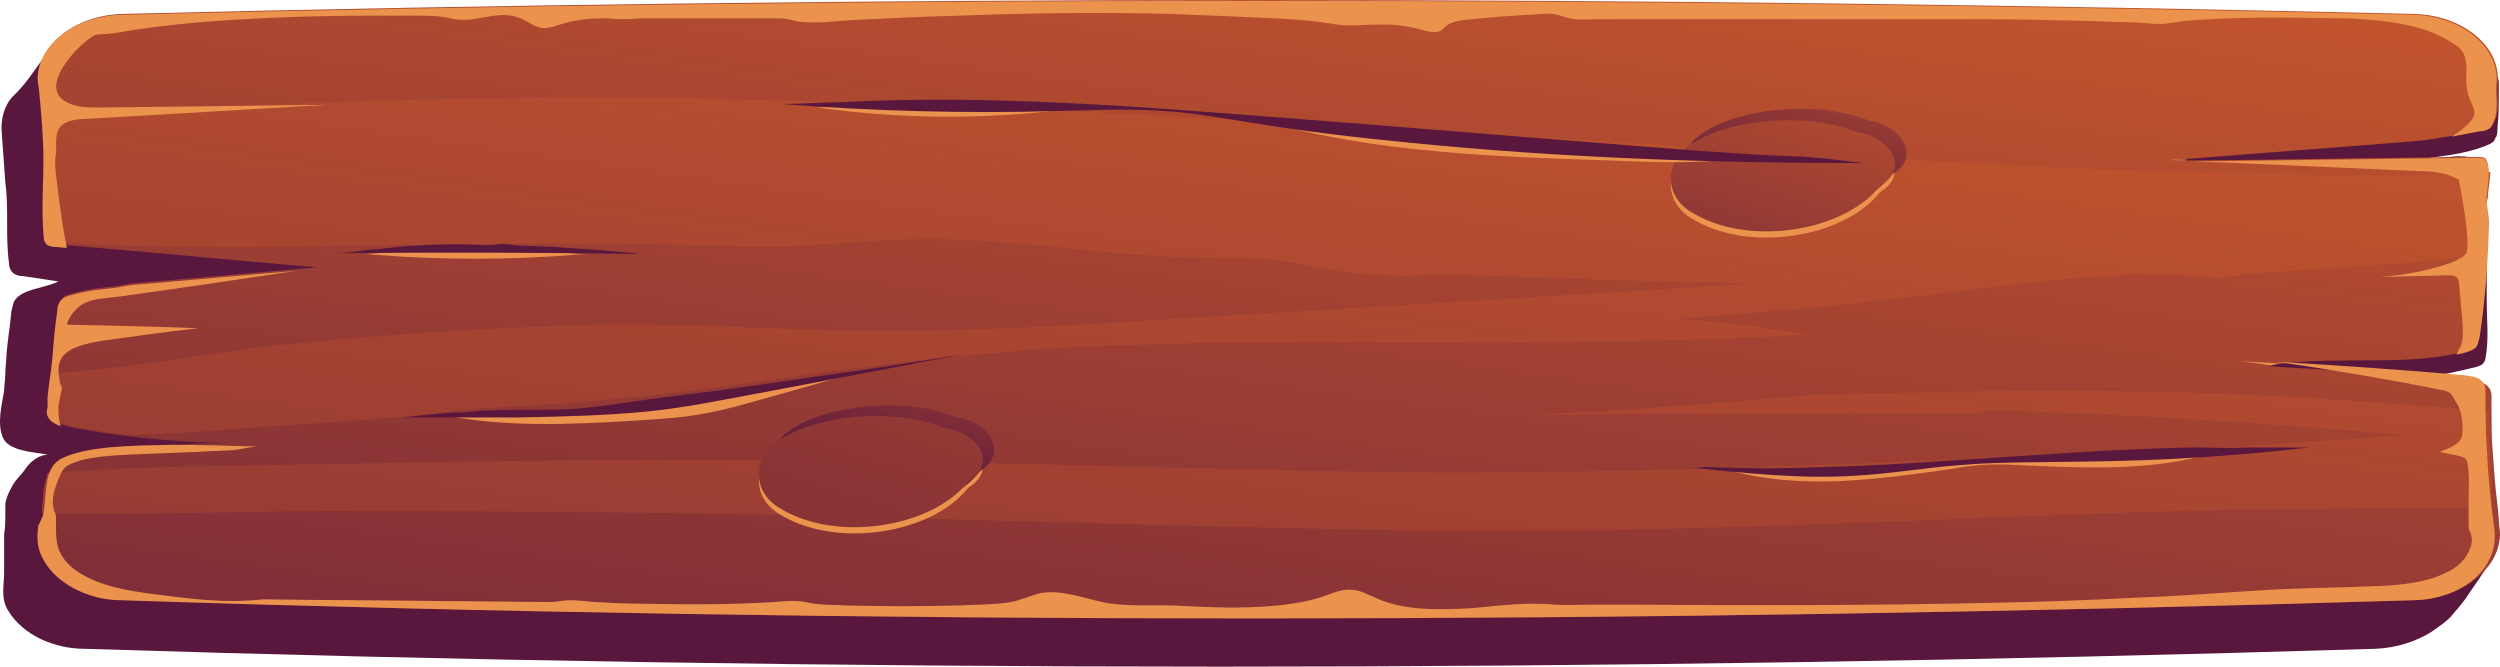 <svg width="180" height="48" viewBox="0 0 180 48" fill="none" xmlns="http://www.w3.org/2000/svg">
<path d="M179.824 38.257C179.737 37.24 179.651 36.286 179.564 35.269C179.477 34.252 179.39 33.171 179.303 32.154C179.216 31.454 179.129 30.691 179.129 29.928C179.129 29.293 179.477 28.275 178.956 27.767C178.695 27.449 178.087 27.322 177.566 27.258C176.871 27.195 176.176 27.067 175.568 27.004C176.437 26.877 177.392 26.622 178.261 26.432C178.435 26.368 178.695 26.305 178.782 26.177C178.869 26.05 178.956 25.923 178.956 25.796C179.216 24.461 179.043 22.999 179.043 21.6C179.043 20.201 179.043 18.802 179.043 17.404C179.043 16.069 179.043 14.734 179.043 13.399C179.043 12.954 179.303 12 178.956 11.618C178.695 11.3 178.174 11.3 177.74 11.3C177.306 11.237 176.871 11.237 176.35 11.3C175.655 11.3 175.047 11.428 174.352 11.491C175.221 11.3 176.09 11.237 177.045 11.046C177.653 10.919 178.174 10.792 178.695 10.601C179.043 10.474 179.39 10.347 179.564 10.156C179.651 10.029 179.651 9.902 179.737 9.838C179.824 9.584 179.824 9.33 179.824 9.075C179.911 8.376 179.911 7.677 179.911 6.977C179.911 6.659 179.911 6.278 179.911 5.96C179.911 5.706 179.824 5.515 179.737 5.261C179.651 4.307 179.129 3.417 178.261 2.718C177.392 2.018 176.35 1.446 175.047 1.255C174.613 1.192 174.092 1.128 173.658 1.128C117.55 -0.207 62.571 -0.27 8.808 1.128C8.635 1.128 8.374 1.128 8.2 1.128C7.94 1.192 7.766 1.255 7.592 1.319C7.158 1.446 6.724 1.573 6.29 1.701C5.508 2.018 4.726 2.4 4.205 2.908C3.858 3.226 3.684 3.608 3.423 3.926C3.25 4.116 3.076 4.244 2.989 4.371C2.381 5.197 1.86 6.024 1.078 6.787C0.297 7.486 0.036 8.63 0.123 9.52C0.21 10.728 0.297 11.936 0.383 13.144C0.644 15.052 0.383 16.959 0.644 18.93C0.644 19.184 0.731 19.502 0.991 19.693C1.165 19.82 1.426 19.883 1.686 19.883C2.555 20.011 3.336 20.138 4.205 20.265C3.163 20.773 1.686 20.773 1.078 21.6C0.905 21.854 0.905 22.172 0.818 22.426C0.731 23.444 0.557 24.461 0.47 25.478C0.47 25.923 0.383 26.368 0.383 26.877C0.383 27.322 0.297 27.767 0.297 28.148C0.123 29.166 -0.225 30.501 0.21 31.518C0.644 32.471 2.294 32.535 3.423 32.726C2.815 32.789 2.381 33.107 2.034 33.489C1.86 33.679 1.773 33.87 1.599 34.061C1.426 34.252 1.339 34.379 1.165 34.569C0.905 34.887 0.731 35.269 0.557 35.65C0.47 35.905 0.383 36.095 0.383 36.35C0.383 36.604 0.383 36.795 0.383 37.049C0.383 37.494 0.383 38.003 0.297 38.448C0.297 39.401 0.297 40.291 0.297 41.245C0.297 42.135 0.036 43.025 0.557 43.915C1.078 44.805 1.947 45.568 3.076 46.077C3.944 46.458 4.987 46.712 6.029 46.712C60.139 48.429 115.118 48.429 171.052 46.712C172.529 46.649 173.918 46.204 175.047 45.505C175.568 45.123 176.003 44.869 176.437 44.424C176.871 43.915 177.392 43.343 177.74 42.771C178.695 41.372 179.911 39.846 179.824 38.257Z" fill="url(#paint0_linear_217_1284)"/>
<path d="M173.745 43.216C117.897 44.933 62.832 44.996 8.721 43.216C6.29 43.216 4.031 41.944 3.163 40.355C2.729 39.656 2.642 38.893 2.729 38.13C2.729 38.003 2.729 37.876 2.815 37.748C2.902 37.558 2.989 37.367 3.076 37.176C3.076 37.049 3.076 36.986 3.163 36.858C3.25 36.286 3.25 35.65 3.336 35.015C3.423 34.697 3.423 34.315 3.597 33.997C3.771 33.616 3.944 33.298 4.379 33.044C6.203 32.09 9.677 32.09 12.283 32.027C12.804 32.027 13.238 32.027 13.672 31.963C14.801 31.899 15.93 31.899 17.059 31.899C14.367 31.899 11.675 31.709 9.069 31.391C7.853 31.264 6.55 31.009 5.334 30.819C5.074 30.755 4.726 30.692 4.466 30.564C4.118 30.437 3.771 30.246 3.597 29.992C3.423 29.738 3.423 29.483 3.51 29.229C3.51 28.975 3.51 28.721 3.51 28.466C3.51 27.958 3.597 27.449 3.684 26.941C3.771 26.495 3.858 26.114 3.858 25.669C3.944 24.525 4.031 23.444 4.205 22.299C4.205 21.982 4.292 21.6 4.639 21.346C4.813 21.219 5.074 21.155 5.334 21.091C6.029 20.901 6.724 20.774 7.419 20.71C7.766 20.646 8.113 20.646 8.461 20.583C8.808 20.519 9.156 20.456 9.59 20.392C13.498 20.074 17.494 19.693 21.402 19.375C21.836 19.311 22.358 19.311 22.792 19.248C16.799 18.739 10.893 18.167 4.9 17.658C4.639 17.658 4.379 17.595 4.118 17.595C3.858 17.595 3.597 17.531 3.51 17.404C3.423 17.277 3.336 17.15 3.336 17.023C3.076 14.67 3.336 12.254 3.163 9.838C3.163 9.711 3.076 9.012 3.076 8.313C2.989 7.232 2.902 5.96 2.815 5.96C2.555 3.354 5.334 1.065 8.895 1.001C62.658 -0.334 117.724 -0.334 173.745 1.001C177.306 1.065 180.085 3.354 179.824 5.96C179.737 6.85 179.998 7.74 179.651 8.63C179.564 8.821 179.477 9.076 179.303 9.203C179.129 9.33 178.869 9.393 178.608 9.393C177.914 9.521 177.219 9.648 176.611 9.775C175.742 9.902 174.787 10.093 173.918 10.156C168.533 10.601 163.148 10.983 157.676 11.428C157.503 11.428 157.416 11.428 157.242 11.491C157.069 11.491 156.895 11.491 156.721 11.555C157.155 11.555 157.59 11.555 158.024 11.555C164.799 11.491 171.573 11.364 178.348 11.301C178.522 11.301 178.782 11.301 178.869 11.364C179.043 11.428 179.043 11.619 179.129 11.809C179.129 12 179.216 12.254 179.129 12.445C179.129 13.081 178.956 13.653 178.956 14.289C178.956 14.861 179.129 15.433 179.129 16.005C179.129 16.832 179.043 17.658 179.043 18.548C178.956 20.456 178.782 22.363 178.435 24.27C178.348 24.525 178.348 24.842 178.087 25.033C177.914 25.16 177.566 25.288 177.306 25.351C177.132 25.415 176.958 25.415 176.784 25.478C172.789 26.305 168.446 25.669 164.364 26.178C164.104 26.178 163.843 26.241 163.583 26.305C163.496 26.305 163.409 26.368 163.322 26.368C163.669 26.368 164.017 26.432 164.364 26.432C168.794 26.686 173.31 27.004 177.74 27.386C178.261 27.449 178.869 27.513 179.129 27.831C179.39 28.085 179.39 28.403 179.39 28.657V29.611C179.39 30.564 179.39 31.581 179.477 32.535C179.564 33.807 179.651 35.078 179.824 36.413C179.911 37.049 179.911 37.685 179.998 38.321C180.085 40.864 177.306 43.152 173.745 43.216Z" fill="url(#paint1_linear_217_1284)"/>
<path d="M179.043 16.005C179.043 16.832 178.956 17.658 178.956 18.548C176.698 18.675 174.44 18.803 172.181 18.993C171.66 19.057 171.139 19.057 170.618 19.12C168.707 19.248 166.796 19.375 164.886 19.502C163.93 19.566 162.975 19.629 162.019 19.693C161.411 19.756 160.89 19.883 160.282 19.947C159.414 20.011 158.545 19.883 157.764 19.82C156.808 19.756 155.94 19.756 154.984 19.756C153.16 19.756 151.249 19.883 149.426 20.011C145.691 20.328 142.043 20.837 138.395 21.282C132.489 21.981 126.583 22.554 120.59 22.935C123.804 23.189 127.104 23.571 130.231 24.079C129.015 24.143 127.886 24.207 126.67 24.27C122.848 24.461 119.113 24.524 115.292 24.588C111.47 24.652 107.649 24.652 103.914 24.652C100.092 24.652 96.271 24.652 92.536 24.652C88.714 24.652 84.98 24.715 81.158 24.842C79.247 24.906 77.337 24.97 75.513 25.097C75.078 25.097 74.557 25.16 74.123 25.16C73.515 25.224 72.994 25.287 72.386 25.351C67.869 25.732 63.353 26.241 58.837 26.877C51.888 27.894 44.853 28.848 37.818 29.229C36.515 29.293 35.299 29.356 33.996 29.42C27.916 30.31 21.316 30.501 15.323 31.009C13.325 31.2 11.24 31.264 9.156 31.327C7.94 31.2 6.637 30.946 5.421 30.755C5.161 30.691 4.813 30.628 4.553 30.501C4.205 30.373 3.858 30.183 3.684 29.928C3.51 29.674 3.51 29.42 3.597 29.166C3.597 28.911 3.597 28.657 3.597 28.403C3.597 27.894 3.684 27.385 3.771 26.877C9.243 26.559 14.888 25.415 20.099 24.842C26.874 24.143 33.736 23.698 40.597 23.444C48.327 23.126 55.97 23.825 63.7 23.825C70.822 23.825 77.945 23.38 84.98 22.935C98.79 22.109 112.599 21.282 126.409 20.392C123.369 20.328 120.416 20.265 117.376 20.201C113.555 20.074 109.733 19.947 105.912 19.82C105.043 19.756 104.088 19.693 103.219 19.756C102.351 19.82 101.395 19.883 100.44 19.82C98.616 19.82 96.792 19.629 95.055 19.311C94.013 19.12 92.97 18.866 91.928 18.739C90.104 18.485 88.367 18.612 86.543 18.548C79.768 18.485 73.168 17.15 66.393 17.213C64.656 17.213 62.832 17.34 61.095 17.468C59.184 17.595 57.36 17.722 55.449 17.785C54.581 17.785 53.712 17.849 52.931 17.722C52.322 17.595 51.628 17.658 50.933 17.658C49.804 17.658 48.675 17.595 47.545 17.595C45.287 17.531 42.942 17.531 40.684 17.531C31.999 17.468 23.4 17.849 14.715 17.785C10.98 17.785 7.245 17.722 3.597 17.34C3.51 17.213 3.424 17.086 3.424 16.959C3.163 14.607 3.424 12.191 3.25 9.775C3.25 9.648 3.163 8.948 3.163 8.249C7.593 7.995 12.022 7.868 16.452 7.677C25.137 7.232 33.736 7.041 42.421 7.041C59.618 7.105 76.815 7.931 94.013 8.885C111.21 9.838 128.32 11.046 145.517 11.936C154.203 12.381 162.888 12.636 171.573 12.636C174.092 12.636 176.698 12.509 179.303 12.381C179.303 13.017 179.13 13.589 179.13 14.225C178.869 14.925 179.043 15.433 179.043 16.005ZM179.303 32.535C179.217 31.581 179.217 30.564 179.217 29.611C173.745 29.166 168.273 28.721 162.714 28.466C153.247 28.021 143.78 28.085 134.313 28.339C132.315 28.403 130.404 28.403 128.494 28.593C127.538 28.657 126.583 28.784 125.627 28.848C121.893 29.166 118.071 29.42 114.25 29.674C112.773 29.738 111.297 29.801 109.82 29.865C113.642 29.865 117.463 29.801 121.285 29.801C125.106 29.801 128.928 29.738 132.75 29.738C134.66 29.738 136.571 29.738 138.482 29.738C139.437 29.738 140.393 29.738 141.348 29.738C141.782 29.738 142.13 29.738 142.564 29.674C142.825 29.611 142.998 29.547 143.259 29.547C144.127 29.483 145.083 29.611 145.951 29.611C146.907 29.674 147.862 29.674 148.818 29.738C150.728 29.801 152.639 29.928 154.55 29.992C157.503 30.183 160.543 30.31 163.496 30.564C166.796 30.755 170.01 31.073 173.224 31.327C165.841 31.836 158.458 32.408 151.076 32.662C134.052 33.362 117.029 34.188 100.005 33.997C83.243 33.743 66.393 33.044 49.63 33.107C40.771 33.107 31.912 33.234 23.053 33.425C16.538 33.552 9.938 33.552 3.424 34.061C3.337 34.379 3.25 34.76 3.163 35.078C3.076 35.65 3.076 36.286 2.989 36.922C10.285 37.113 17.581 36.795 24.79 36.795C33.649 36.795 42.508 36.858 51.367 36.986C68.13 37.303 84.893 37.939 101.656 38.193C118.679 38.448 135.789 37.494 152.813 36.922C161.585 36.604 170.444 36.604 179.217 36.54H179.39C179.477 35.078 179.39 33.807 179.303 32.535Z" fill="url(#paint2_linear_217_1284)"/>
<path d="M133.705 9.966C130.231 8.503 124.412 8.948 121.632 10.919C119.895 12.127 119.809 14.416 121.632 15.624C125.715 18.294 132.75 17.15 135.355 13.844C135.442 13.78 135.442 13.78 135.529 13.717C137.44 12.445 136.05 10.284 133.705 9.966Z" fill="#EB924D"/>
<path d="M134.574 8.694C131.1 7.232 125.28 7.677 122.501 9.648C120.764 10.856 120.677 13.145 122.501 14.352C126.583 17.023 133.618 15.878 136.224 12.572C136.311 12.509 136.311 12.509 136.398 12.445C138.309 11.174 136.832 9.012 134.574 8.694Z" fill="url(#paint3_linear_217_1284)"/>
<path d="M133.705 9.52C130.231 8.058 124.412 8.503 121.632 10.474C119.895 11.682 119.809 13.971 121.632 15.179C125.715 17.849 132.75 16.704 135.355 13.399C135.442 13.335 135.442 13.335 135.529 13.271C137.44 12 136.05 9.838 133.705 9.52Z" fill="url(#paint4_linear_217_1284)"/>
<path d="M68.043 31.264C64.569 29.802 58.75 30.247 55.97 32.218C54.233 33.426 54.146 35.714 55.97 36.922C60.053 39.593 67.088 38.448 69.693 35.142C69.78 35.079 69.78 35.079 69.867 35.015C71.778 33.743 70.388 31.582 68.043 31.264Z" fill="#EB924D"/>
<path d="M68.912 30.056C65.438 28.594 59.618 29.039 56.839 31.01C55.102 32.218 55.015 34.506 56.839 35.714C60.921 38.385 67.956 37.24 70.562 33.934C70.649 33.871 70.649 33.871 70.736 33.807C72.56 32.472 71.17 30.374 68.912 30.056Z" fill="url(#paint5_linear_217_1284)"/>
<path d="M68.043 30.819C64.569 29.357 58.75 29.802 55.97 31.773C54.233 32.981 54.146 35.27 55.97 36.477C60.053 39.148 67.088 38.003 69.693 34.697C69.78 34.634 69.78 34.634 69.867 34.57C71.778 33.299 70.388 31.137 68.043 30.819Z" fill="url(#paint6_linear_217_1284)"/>
<path d="M4.205 29.229C4.205 29.738 4.205 30.183 4.379 30.691C4.032 30.564 3.684 30.373 3.511 30.119C3.337 29.865 3.337 29.611 3.424 29.356C3.424 29.102 3.424 28.848 3.424 28.593C3.511 27.64 3.684 26.75 3.771 25.796C3.858 24.652 3.945 23.571 4.119 22.427C4.119 22.109 4.205 21.727 4.553 21.473C4.727 21.346 4.987 21.282 5.248 21.218C5.943 21.028 6.637 20.901 7.332 20.837C7.68 20.773 8.027 20.773 8.374 20.71C8.722 20.646 9.069 20.583 9.504 20.519C13.412 20.201 17.407 19.82 21.316 19.502C17.06 20.138 12.804 20.773 8.635 21.346C7.766 21.473 6.724 21.473 6.029 21.854C5.769 21.981 5.508 22.236 5.335 22.427C5.248 22.49 4.64 23.38 4.9 23.38C8.027 23.444 11.154 23.507 14.28 23.634C11.935 23.889 9.677 24.207 7.419 24.524C6.29 24.715 4.987 24.97 4.466 25.732C4.119 26.241 4.205 26.877 4.292 27.385C4.292 27.576 4.379 27.703 4.466 27.894C4.379 28.339 4.292 28.784 4.205 29.229Z" fill="#EB924D"/>
<path d="M157.068 11.555C156.808 11.555 156.547 11.555 156.374 11.492H157.503C157.416 11.555 157.242 11.555 157.068 11.555Z" fill="#EB924D"/>
<path d="M160.977 25.987C162.106 26.05 163.148 26.114 164.277 26.178C164.016 26.178 163.756 26.241 163.495 26.305C162.627 26.177 161.845 26.05 160.977 25.987Z" fill="#EB924D"/>
<path d="M177.218 24.779C177.392 24.27 177.305 23.762 177.305 23.253C177.218 22.299 177.131 21.346 177.045 20.392C177.045 20.201 176.958 20.011 176.784 19.884C176.61 19.82 176.437 19.82 176.176 19.82C174.526 19.884 172.876 19.884 171.312 19.947C173.049 19.82 174.786 19.502 176.437 18.93C176.871 18.739 177.392 18.548 177.566 18.23C177.652 18.04 177.652 17.849 177.652 17.658C177.652 16.133 177.305 14.479 177.045 12.954C176.263 12.445 175.134 12.318 174.091 12.318C169.836 12.127 165.58 11.936 161.237 11.746C160.195 11.682 159.066 11.682 158.023 11.619C164.798 11.555 171.573 11.428 178.347 11.364C178.521 11.364 178.782 11.364 178.868 11.428C179.042 11.491 179.042 11.682 179.129 11.873C179.303 12.699 179.042 13.526 179.042 14.352C179.042 14.925 179.216 15.497 179.216 16.069C179.129 18.739 178.955 21.6 178.521 24.334C178.434 24.588 178.434 24.906 178.174 25.097C178 25.224 177.652 25.351 177.392 25.415C177.218 25.478 177.045 25.478 176.871 25.542C176.958 25.288 177.131 25.033 177.218 24.779Z" fill="#EB924D"/>
<path d="M3.076 9.902C3.076 9.584 2.815 6.024 2.728 6.024C2.468 3.417 5.247 1.128 8.808 1.065C62.571 -0.27 117.637 -0.27 173.658 1.065C177.219 1.128 179.998 3.417 179.737 6.024C179.65 6.914 179.911 7.804 179.564 8.694C179.477 8.885 179.39 9.139 179.216 9.266C179.042 9.393 178.782 9.457 178.521 9.457C177.827 9.584 177.219 9.711 176.524 9.838C177.132 9.457 177.74 9.012 178.087 8.44C178.261 8.058 178.087 7.74 177.913 7.359C177.653 6.787 177.566 6.278 177.566 5.642C177.566 4.943 177.74 3.862 176.871 3.29C176.263 2.845 175.481 2.463 174.787 2.209C172.963 1.573 170.791 1.383 168.794 1.319C168.707 1.319 168.62 1.319 168.446 1.319C164.712 1.256 160.977 1.192 157.242 1.51C156.808 1.573 156.374 1.637 155.939 1.701C155.418 1.764 154.723 1.701 154.202 1.637C152.899 1.573 151.683 1.573 150.381 1.51C147.862 1.446 145.256 1.383 142.737 1.383C140.827 1.383 138.916 1.383 137.005 1.383C136.397 1.383 135.789 1.383 135.181 1.383C134.052 1.383 132.836 1.383 131.707 1.383C130.144 1.383 128.493 1.383 126.93 1.383C126.843 1.383 126.756 1.383 126.669 1.383C124.151 1.383 121.545 1.383 119.026 1.383C117.723 1.383 116.507 1.383 115.205 1.383C114.597 1.383 113.989 1.446 113.381 1.383C112.773 1.319 112.338 1.065 111.73 1.001C111.209 0.938 110.601 1.065 110.08 1.065C108.691 1.128 107.301 1.256 105.911 1.383C105.303 1.446 104.608 1.51 104.174 1.828C104 1.955 103.914 2.082 103.74 2.209C103.392 2.4 102.784 2.273 102.35 2.146C101.482 1.891 100.526 1.764 99.571 1.764C98.702 1.764 97.834 1.828 96.965 1.828C96.444 1.828 95.923 1.701 95.402 1.637C93.317 1.319 91.146 1.319 88.975 1.192C87.411 1.128 85.848 1.065 84.284 1.001C79.16 0.874 74.123 0.938 68.998 1.128C66.479 1.192 63.874 1.319 61.355 1.446C60.226 1.51 58.923 1.701 57.707 1.573C57.36 1.573 57.099 1.446 56.752 1.383C56.404 1.319 56.057 1.319 55.709 1.319C54.32 1.319 52.843 1.319 51.454 1.319C49.803 1.319 48.153 1.319 46.503 1.319C45.982 1.319 45.374 1.383 44.853 1.383C44.332 1.383 43.897 1.319 43.376 1.319C42.334 1.319 41.292 1.446 40.336 1.764C39.989 1.891 39.555 2.018 39.207 2.018C38.425 2.018 37.991 1.446 37.296 1.256C35.733 0.683 34.083 1.764 32.432 1.319C31.651 1.128 30.782 1.128 29.914 1.128C28.785 1.128 27.742 1.128 26.613 1.128C22.965 1.128 19.231 1.256 15.583 1.51C13.759 1.637 11.935 1.828 10.111 2.082C9.242 2.209 8.374 2.4 7.418 2.463C7.158 2.463 6.897 2.463 6.724 2.591C5.681 3.163 2.642 6.278 4.813 7.359C5.508 7.74 6.376 7.74 7.245 7.74C12.717 7.677 18.102 7.613 23.573 7.55C17.754 7.867 11.848 8.249 6.029 8.567C5.681 8.567 5.247 8.63 4.9 8.758C3.771 9.203 4.118 10.22 4.031 10.983C3.857 12 4.118 13.017 4.205 14.034C4.379 15.306 4.552 16.577 4.813 17.849C4.552 17.849 4.292 17.785 4.031 17.785C3.771 17.785 3.51 17.722 3.336 17.595C3.249 17.468 3.163 17.34 3.163 17.213C2.902 14.734 3.249 12.318 3.076 9.902Z" fill="#EB924D"/>
<path d="M173.745 43.216C117.897 44.932 62.832 44.996 8.721 43.216C6.29 43.216 4.031 41.944 3.163 40.355C2.729 39.656 2.642 38.893 2.729 38.13C2.729 38.003 2.729 37.876 2.815 37.748C2.902 37.558 2.989 37.367 3.076 37.176C3.25 36.477 3.25 35.714 3.336 35.015C3.423 34.315 3.597 33.489 4.379 33.044C6.203 32.09 9.677 32.09 12.283 32.026C14.367 32.026 16.538 32.09 18.623 32.154C18.015 32.154 17.407 32.344 16.799 32.408C15.93 32.471 15.149 32.471 14.28 32.535C12.63 32.599 10.98 32.662 9.329 32.726C8.2 32.789 7.071 32.853 5.942 33.107C5.508 33.234 5.16 33.362 4.813 33.552C4.466 33.807 4.379 34.124 4.205 34.506C3.944 35.142 3.684 35.905 3.858 36.604C3.858 36.795 4.031 36.985 4.031 37.176C4.031 37.367 4.031 37.621 4.031 37.812C4.031 38.575 4.031 39.338 4.466 40.037C5.508 41.69 8.113 42.389 10.545 42.707C13.498 43.089 16.017 43.47 18.97 43.152C23.313 43.216 27.742 43.216 32.085 43.279C34.604 43.279 37.21 43.343 39.728 43.343C40.163 43.343 40.51 43.216 40.944 43.216C41.552 43.216 42.16 43.279 42.768 43.343C43.984 43.407 45.287 43.47 46.503 43.47C49.63 43.534 52.67 43.534 55.797 43.343C56.491 43.279 57.273 43.216 57.968 43.343C59.01 43.597 60.052 43.534 61.181 43.597C63.7 43.661 66.219 43.661 68.825 43.597C69.433 43.597 70.041 43.534 70.648 43.534C71.604 43.47 72.646 43.47 73.515 43.152C73.949 43.025 74.383 42.834 74.904 42.707C76.294 42.453 77.684 42.962 79.073 43.279C80.811 43.724 82.721 43.534 84.545 43.597C87.064 43.724 89.409 43.852 91.928 43.597H92.015C93.144 43.47 94.36 43.279 95.402 42.898C95.923 42.707 96.531 42.453 97.139 42.453C97.921 42.453 98.529 42.834 99.137 43.089C101.134 43.979 103.653 43.915 105.998 43.788C107.996 43.597 109.994 43.343 111.991 43.534C112.86 43.597 113.641 43.534 114.423 43.534C115.465 43.534 116.508 43.534 117.55 43.534C126.062 43.597 134.573 43.597 143.172 43.407C146.733 43.343 150.381 43.216 153.942 43.025C155.853 42.962 157.763 42.834 159.674 42.707C160.63 42.644 161.585 42.58 162.54 42.517C165.407 42.326 168.273 42.326 171.139 42.199C172.876 42.135 174.7 41.944 176.09 41.245C176.958 40.864 177.566 40.228 177.827 39.529C178 39.211 178 38.829 177.914 38.448C177.827 38.257 177.74 38.13 177.74 37.939C177.74 37.367 177.74 36.731 177.74 36.159C177.74 35.205 177.827 34.252 177.653 33.298C177.653 33.171 177.566 33.107 177.479 32.98C177.392 32.916 177.306 32.916 177.132 32.853C176.611 32.726 176.176 32.662 175.655 32.535C176.263 32.281 177.045 32.026 177.219 31.518C177.306 31.264 177.306 31.073 177.306 30.819C177.306 30.246 177.219 29.674 176.958 29.166C176.611 28.657 176.611 28.212 175.829 28.085C172.007 27.322 167.925 26.622 163.93 26.05C168.36 26.305 172.876 26.622 177.306 27.004C177.827 27.067 178.435 27.131 178.695 27.449C178.956 27.703 178.956 28.021 178.956 28.276C178.956 29.547 178.956 30.882 179.043 32.154C179.129 34.061 179.303 35.968 179.564 37.876C180.085 40.864 177.306 43.152 173.745 43.216Z" fill="#EB924D"/>
<path d="M76.728 7.868C70.822 8.631 64.743 8.567 58.836 7.741C64.829 7.486 70.822 7.741 76.728 7.868Z" fill="#EB924D"/>
<path d="M125.019 11.428C122.066 11.809 119.026 11.682 115.986 11.555C107.735 11.301 99.31 10.983 91.58 8.885C96.27 8.885 100.873 9.457 105.564 9.902C111.904 10.538 118.592 10.983 125.019 11.428Z" fill="#EB924D"/>
<path d="M128.754 11.237C126.582 11.173 124.411 10.983 122.24 10.855C112.425 10.093 102.524 9.266 92.709 8.503C82.026 7.677 71.256 6.787 60.573 7.359C59.184 7.359 57.62 7.486 56.23 7.486C62.831 7.995 69.432 8.185 76.033 7.995C78.639 7.931 81.245 7.804 83.85 7.995C85.935 8.122 87.932 8.503 90.017 8.821C93.838 9.457 97.66 9.902 101.568 10.283C112.425 11.364 123.282 11.746 134.226 11.746C132.054 11.491 130.751 11.301 128.754 11.237Z" fill="url(#paint7_linear_217_1284)"/>
<path d="M42.074 18.294C36.862 18.739 31.564 18.739 26.353 18.294C31.564 17.849 36.776 17.976 42.074 18.294Z" fill="#EB924D"/>
<path d="M46.156 18.294C38.773 18.167 31.303 18.167 23.921 18.23C24.789 18.23 25.745 18.103 26.613 17.976C27.569 17.913 28.437 17.785 29.393 17.722C31.217 17.595 33.127 17.531 34.951 17.658C35.299 17.658 35.559 17.658 35.82 17.595C36.254 17.531 36.688 17.595 37.123 17.658C38.078 17.722 39.033 17.722 39.989 17.785C41.9 17.913 43.81 18.04 45.635 18.23C45.895 18.294 45.982 18.294 46.156 18.294Z" fill="url(#paint8_linear_217_1284)"/>
<path d="M60.574 27.131C58.576 27.703 56.578 28.275 54.494 28.847C53.191 29.229 51.975 29.547 50.586 29.801C48.848 30.119 47.111 30.183 45.374 30.31C40.945 30.564 36.428 30.755 32.172 29.928C41.813 29.865 51.193 28.529 60.574 27.131Z" fill="#EB924D"/>
<path d="M69.519 25.479C64.395 26.432 59.27 27.449 54.146 28.403C51.714 28.848 49.282 29.357 46.763 29.611C43.636 29.929 40.51 29.992 37.383 30.056C34.604 30.056 31.824 30.056 29.045 30.056C30.087 29.929 31.216 29.802 32.258 29.738C32.693 29.675 33.127 29.738 33.561 29.675C35.82 29.42 37.991 29.547 40.249 29.484C42.681 29.42 45.026 28.975 47.371 28.657C51.106 28.212 54.841 27.704 58.575 27.131C62.397 26.623 65.958 26.051 69.519 25.479Z" fill="url(#paint9_linear_217_1284)"/>
<path d="M158.719 32.79C154.463 33.934 149.859 33.68 145.343 33.489C144.388 33.425 143.432 33.425 142.477 33.489C141.869 33.553 141.261 33.616 140.653 33.743C137.96 34.125 135.268 34.506 132.575 34.633C129.883 34.76 127.104 34.57 124.498 33.87C131.62 34.697 138.916 33.107 146.125 32.98C147.949 32.98 149.686 33.044 151.51 32.917C153.942 32.853 156.2 32.853 158.719 32.79Z" fill="#EB924D"/>
<path d="M121.805 33.679C125.714 34.061 129.622 34.506 133.53 34.252C136.049 34.125 138.568 33.679 141.087 33.489C144.04 33.234 147.08 33.298 150.12 33.234C155.505 33.171 160.89 32.853 166.275 32.217C164.798 32.217 163.321 32.217 161.758 32.217C160.455 32.281 159.152 32.217 157.85 32.217C154.897 32.281 152.03 32.408 149.077 32.599C146.124 32.789 143.258 32.98 140.305 33.171C137.352 33.362 134.486 33.552 131.533 33.616C128.58 33.743 125.714 33.743 122.761 33.616C122.5 33.679 122.153 33.679 121.805 33.679Z" fill="url(#paint10_linear_217_1284)"/>
<defs>
<linearGradient id="paint0_linear_217_1284" x1="137.935" y1="-70.899" x2="120.161" y2="-5.555" gradientUnits="userSpaceOnUse">
<stop stop-color="#CF5C2B"/>
<stop offset="1" stop-color="#59173E"/>
</linearGradient>
<linearGradient id="paint1_linear_217_1284" x1="102.454" y1="-21.138" x2="86.912" y2="90.848" gradientUnits="userSpaceOnUse">
<stop stop-color="#CF5C2B"/>
<stop offset="1" stop-color="#59173E"/>
</linearGradient>
<linearGradient id="paint2_linear_217_1284" x1="101.992" y1="-17.713" x2="82.041" y2="121.48" gradientUnits="userSpaceOnUse">
<stop stop-color="#CF5C2B"/>
<stop offset="1" stop-color="#59173E"/>
</linearGradient>
<linearGradient id="paint3_linear_217_1284" x1="135.326" y1="-0.674" x2="130.317" y2="17.619" gradientUnits="userSpaceOnUse">
<stop stop-color="#CF5C2B"/>
<stop offset="1" stop-color="#59173E"/>
</linearGradient>
<linearGradient id="paint4_linear_217_1284" x1="136.577" y1="-1.818" x2="124.473" y2="36.523" gradientUnits="userSpaceOnUse">
<stop stop-color="#CF5C2B"/>
<stop offset="1" stop-color="#59173E"/>
</linearGradient>
<linearGradient id="paint5_linear_217_1284" x1="71.287" y1="17.466" x2="66.278" y2="35.759" gradientUnits="userSpaceOnUse">
<stop stop-color="#CF5C2B"/>
<stop offset="1" stop-color="#59173E"/>
</linearGradient>
<linearGradient id="paint6_linear_217_1284" x1="90.853" y1="-13.45" x2="61.162" y2="78.85" gradientUnits="userSpaceOnUse">
<stop stop-color="#CF5C2B"/>
<stop offset="1" stop-color="#59173E"/>
</linearGradient>
<linearGradient id="paint7_linear_217_1284" x1="117.794" y1="-21.889" x2="108.942" y2="0.986" gradientUnits="userSpaceOnUse">
<stop stop-color="#CF5C2B"/>
<stop offset="1" stop-color="#59173E"/>
</linearGradient>
<linearGradient id="paint8_linear_217_1284" x1="71.162" y1="-46.929" x2="58.493" y2="-4.203" gradientUnits="userSpaceOnUse">
<stop stop-color="#CF5C2B"/>
<stop offset="1" stop-color="#59173E"/>
</linearGradient>
<linearGradient id="paint9_linear_217_1284" x1="87.964" y1="-41.946" x2="75.296" y2="0.78" gradientUnits="userSpaceOnUse">
<stop stop-color="#CF5C2B"/>
<stop offset="1" stop-color="#59173E"/>
</linearGradient>
<linearGradient id="paint10_linear_217_1284" x1="173.598" y1="-16.543" x2="159.957" y2="26.113" gradientUnits="userSpaceOnUse">
<stop stop-color="#CF5C2B"/>
<stop offset="1" stop-color="#59173E"/>
</linearGradient>
</defs>
</svg>
